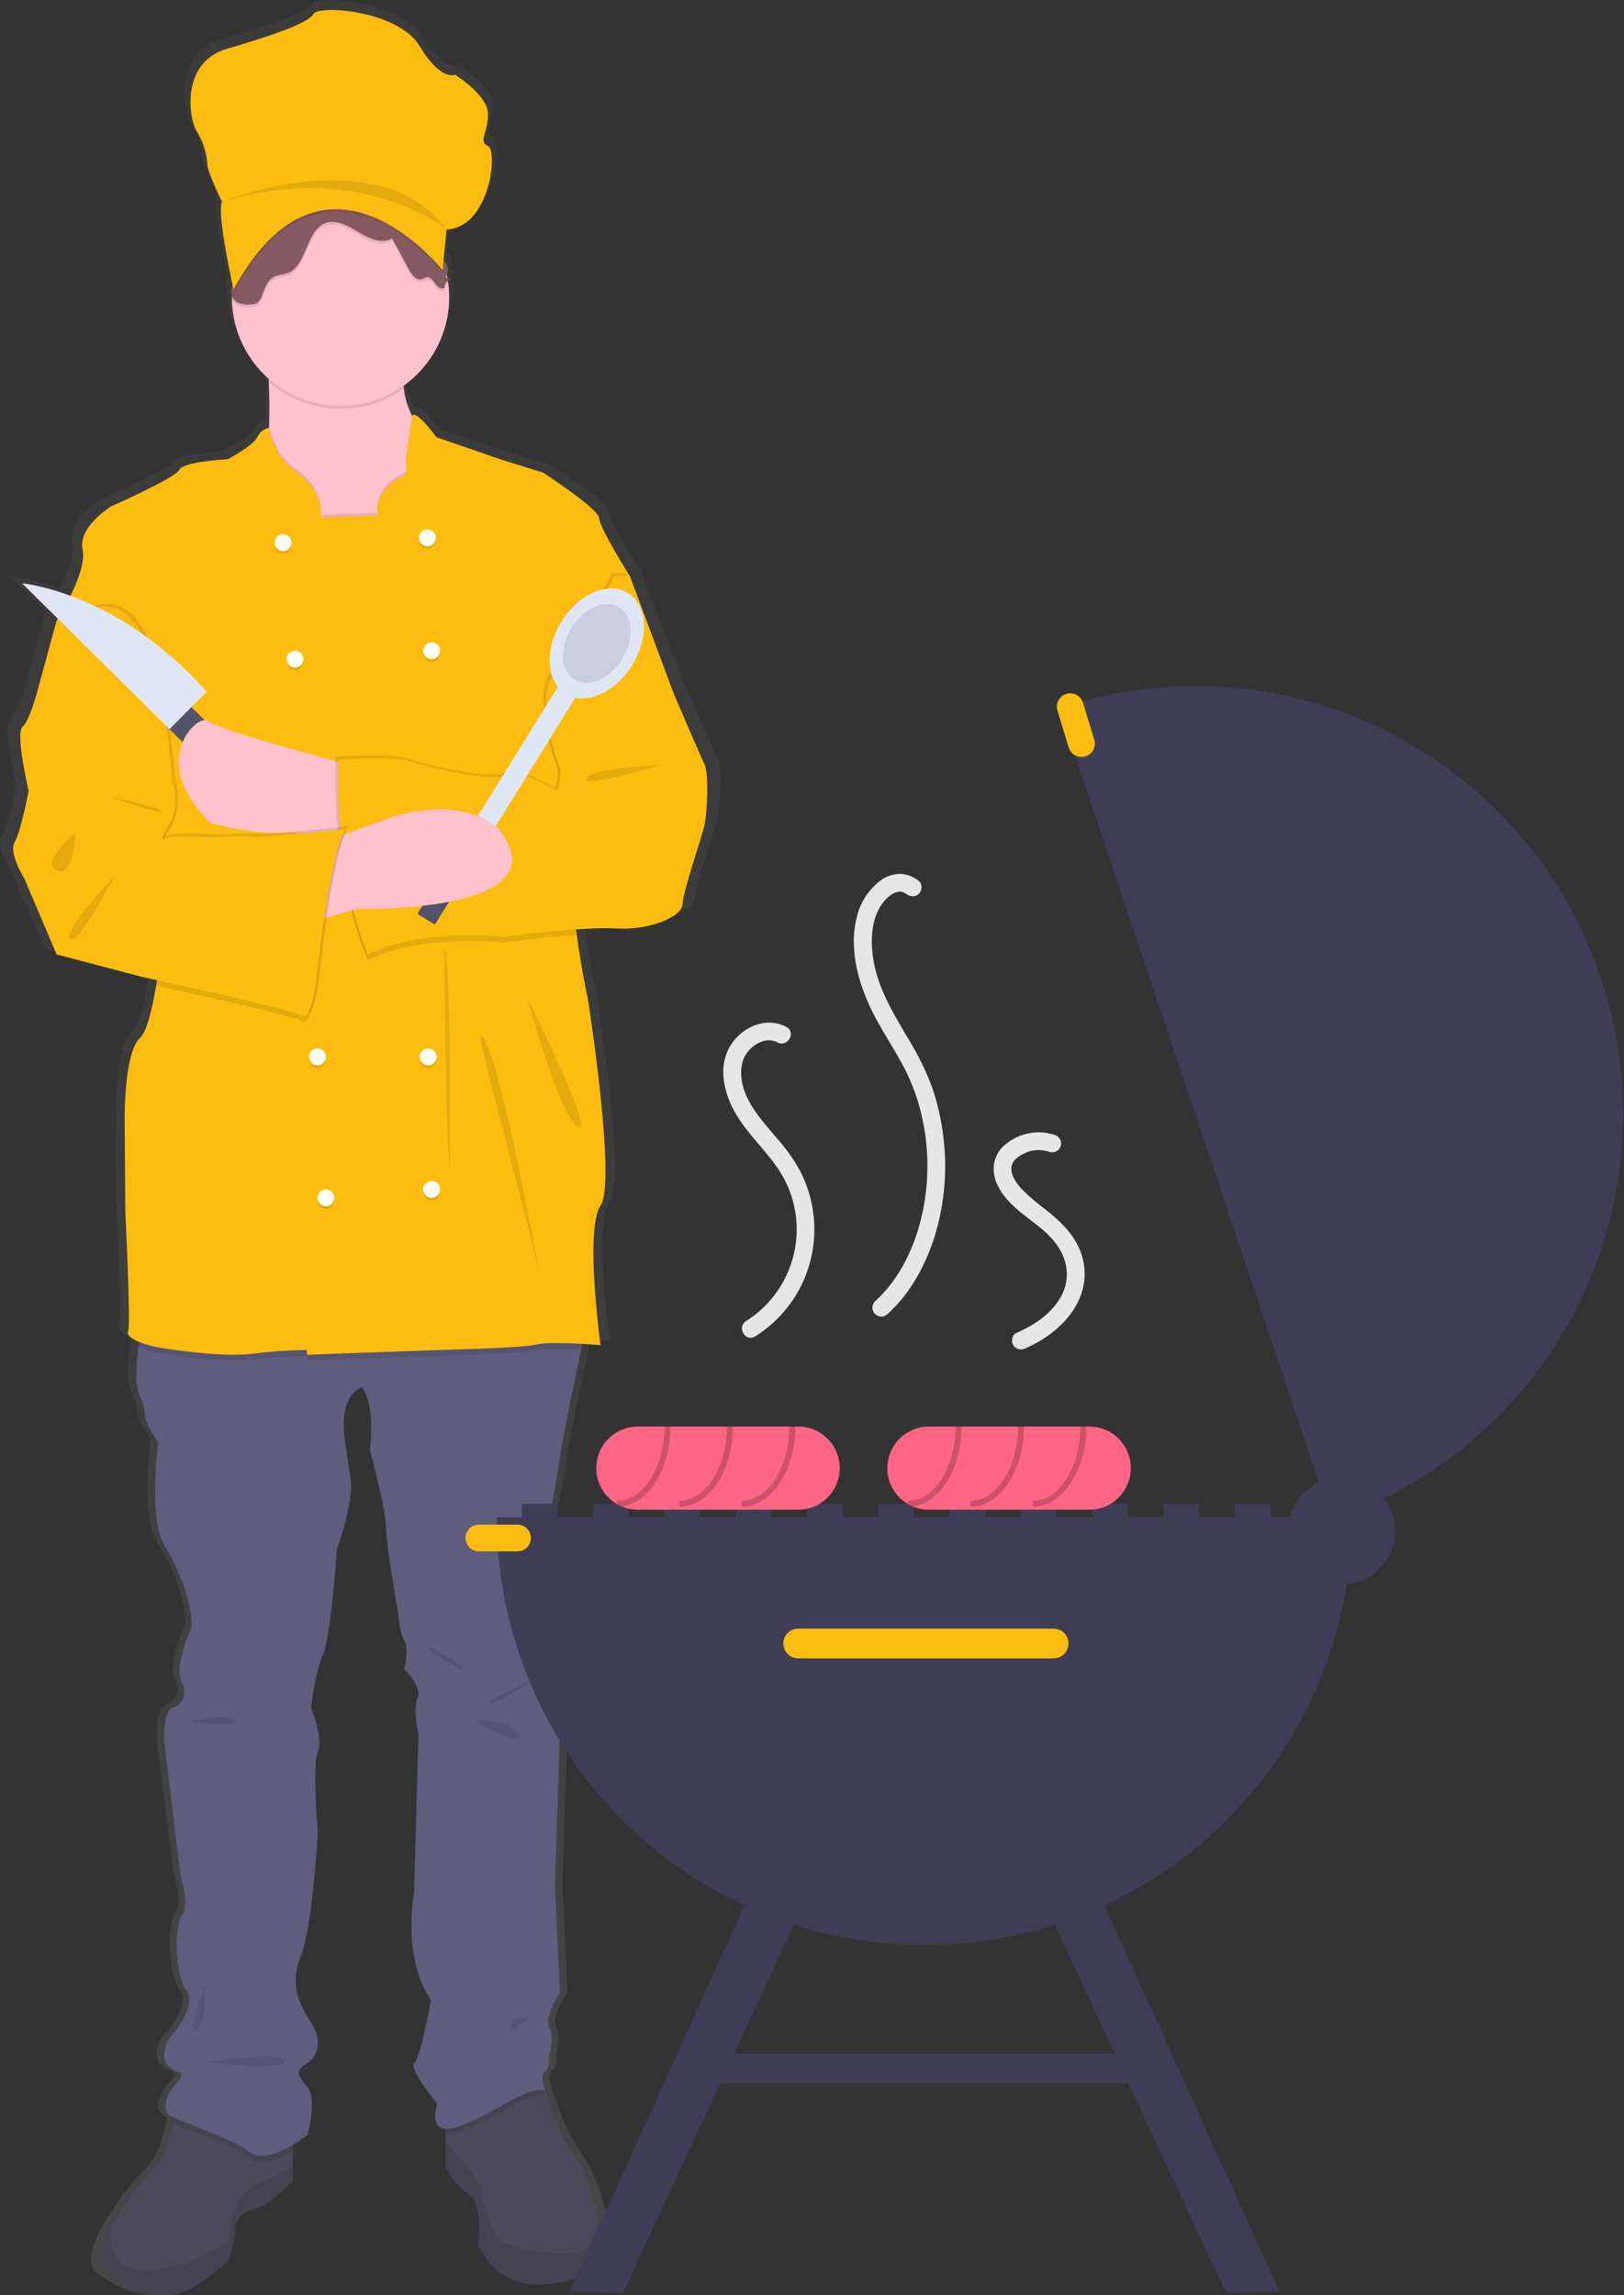 <svg width="100%" height="100%" viewBox="0 0 450 636" fill="none" xmlns="http://www.w3.org/2000/svg">
<rect x="0" y="0" width="450" height="636" fill="#333333" stroke="none"/>
<g id="chef">
<g id="Group 46">
<path id="Vector" d="M198.761 209.754C197.35 207.022 189.892 190.039 189.892 190.039L177.395 157.634C177.395 157.634 168.526 143.97 168.526 141.432C168.526 138.894 152.401 128.744 152.401 128.744C152.401 128.744 139.299 124.84 138.291 124.449C137.284 124.059 121.763 118.921 121.763 118.921C121.763 118.921 115.652 110.878 114.781 112.979L114.78 112.984C114.748 112.931 114.716 112.885 114.684 112.83C113.436 110.496 112.645 107.943 112.354 105.311C112.321 105.077 112.293 104.83 112.263 104.586C116.288 101.856 119.588 98.185 121.876 93.89C124.163 89.596 125.37 84.808 125.391 79.942C125.388 78.661 125.302 77.381 125.133 76.111C125.244 76.042 125.36 75.981 125.48 75.928C125.731 75.819 125.667 75.731 125.483 75.638C125.546 75.605 125.609 75.57 125.673 75.543C126.006 75.398 125.784 75.288 125.461 75.157L125.48 75.148C125.935 74.95 125.36 74.819 124.898 74.61C124.873 74.475 124.85 74.339 124.823 74.205C124.925 73.948 124.988 73.676 125.008 73.4C125.049 73.421 125.087 73.443 125.13 73.462C125.242 72.959 125.239 72.437 125.122 71.935C125.093 72.037 125.058 72.137 125.017 72.235C125.046 71.78 124.952 71.325 124.746 70.919C124.539 70.513 124.228 70.169 123.843 69.924C123.82 69.904 123.795 69.882 123.771 69.862L124.626 61.104C137.231 60.508 139.442 39.049 136.567 37.857C133.693 36.664 136.567 34.081 136.567 28.915C136.567 23.749 127.059 17.987 127.059 17.987C127.059 17.987 123.078 19.974 116.886 10.039C110.695 0.104 87.918 -1.485 86.37 1.098C84.822 3.681 74.65 7.059 61.382 10.834C48.114 14.609 50.546 30.306 52.758 33.684C54.579 36.477 55.646 39.694 55.853 43.023C55.853 45.01 60.055 53.355 60.055 53.355C58.73 56.247 62.102 72.088 63.101 76.591C63.086 76.729 63.069 76.867 63.055 77.006C63.047 77.02 63.035 77.031 63.027 77.045C62.98 77.118 62.936 77.193 62.898 77.272C62.684 77.738 62.613 78.258 62.694 78.765C62.621 79.319 62.699 79.883 62.918 80.397C62.994 84.639 63.975 88.815 65.795 92.647C67.615 96.479 70.232 99.877 73.471 102.614C73.486 102.885 73.502 103.158 73.516 103.437C73.702 107.115 73.807 111.464 73.613 115.626C73.603 115.839 73.587 116.047 73.576 116.259C72.844 116.407 72.158 116.725 71.572 117.187C70.986 117.65 70.517 118.244 70.203 118.921C68.953 121.326 61.697 125.035 61.697 125.035C61.697 125.035 48.998 125.62 47.789 127.963C46.58 130.305 28.237 138.114 28.237 138.114C28.237 138.114 18.562 143.775 19.973 150.216C20.71 153.582 18.64 158.812 16.496 163.04C12.011 161.338 7.34 160.173 2.581 159.568L12.857 169.406C12.642 169.742 12.515 169.932 12.515 169.932L6.67 190.624C6.67 190.624 4.654 197.847 2.638 199.604C0.623 201.361 4.452 217.367 4.452 217.367C4.452 217.367 2.235 228.69 0.421 231.618C-1.393 234.546 3.243 241.768 3.243 241.768L12.515 262.851L37.106 269.097C37.106 269.097 38.745 269.444 41.393 270.012C41.309 270.516 41.224 271.018 41.137 271.518C39.952 278.233 38.396 284.409 36.501 286.08C31.865 290.18 32.067 308.529 32.067 308.529L32.268 334.492C32.268 334.492 33.881 366.505 33.075 367.677C32.566 368.416 33.587 369.622 36.282 370.705C36.204 371.187 36.129 371.676 36.058 372.174C35.3 377.484 34.961 383.543 36.703 386.221C37.459 387.67 37.873 389.273 37.912 390.906C37.912 393.444 41.742 398.715 41.742 398.715C41.742 398.715 38.718 420.383 43.758 427.8C48.797 435.218 53.029 448.687 50.611 451.811C50.611 451.811 46.378 460.986 48.394 465.085C50.409 469.184 48.394 471.527 45.773 472.503C43.153 473.479 43.379 481.482 43.379 481.482L48.192 519.548C48.192 519.548 50.812 527.356 48.595 530.089C46.378 532.822 46.378 546.486 49.804 551.171C53.231 555.856 44.967 564.445 44.967 564.445C44.967 564.445 39.928 571.668 47.99 574.01C47.99 574.01 49.603 574.401 46.579 577.524C43.556 580.647 42.951 584.551 44.967 585.918C45.385 586.169 45.822 586.386 46.274 586.568C46.199 587.03 46.118 587.51 46.023 588.018C45.249 592.094 43.79 597.404 41.137 599.973C35.996 605.244 31.56 611.16 27.939 617.573C25.173 622.82 23.964 627.731 27.028 630.035C34.284 635.5 43.556 637.257 48.998 635.11C54.44 632.963 62.1 626.326 62.1 626.326L63.914 618.713C63.914 618.713 62.705 614.028 68.751 612.271C74.798 610.514 80.442 604.267 80.442 604.267V594.148C81.906 593.311 83.32 592.388 84.675 591.384C84.675 591.384 87.497 581.428 84.675 578.11C81.853 574.791 80.845 573.62 84.474 571.473C88.102 569.325 88.594 564.64 85.933 560.541C83.264 556.442 79.031 550.39 82.659 541.801C86.288 533.212 87.618 506.859 87.618 506.859C87.618 506.859 85.925 488.9 87.618 484.801C89.311 480.702 85.683 472.503 85.683 472.503C85.683 472.503 86.892 462.352 89.11 457.667C91.327 452.982 93.141 428.191 93.141 428.191C93.141 428.191 97.172 417.65 97.172 410.818C97.172 403.985 90.924 387.588 100.196 383.293C100.196 383.293 104.227 386.807 102.614 400.862C102.614 400.862 107.25 417.259 107.25 422.335C107.25 427.41 110.677 445.76 110.677 445.76C110.677 445.76 111.08 451.616 112.491 453.763C113.902 455.91 112.491 461.767 112.491 461.767C112.491 461.767 117.732 466.647 116.321 469.77C114.91 472.893 116.563 479.936 116.563 479.936L115.313 523.647C115.313 523.647 111.685 542.387 120.151 553.709C120.151 553.709 117.127 570.301 115.313 571.473C113.499 572.644 121.965 582.795 121.965 582.795C121.965 582.795 119.618 589.371 124.384 589.693V600.558C126.038 603.484 128.307 606.015 131.035 607.976C135.47 611.1 133.655 621.836 133.655 621.836C133.655 621.836 139.299 635.501 154.215 632.572C169.131 629.644 171.147 628.278 170.34 623.398C170.05 621.617 169.405 618.439 168.478 614.832C166.873 608.562 164.414 600.996 161.471 597.263C156.835 591.384 153.006 579.086 153.006 579.086C153.006 579.086 151.192 574.986 153.006 573.62C154.82 572.254 154.014 569.716 154.014 569.716C154.014 569.716 155.779 564.641 154.191 561.517C152.603 558.394 157.239 551.952 157.239 551.952L155.828 521.89L157.239 478.164C157.239 478.164 150.99 470.941 153.61 466.647C156.231 462.352 150.587 456.301 150.587 456.301C150.587 456.301 149.982 456.106 151.595 451.225C152.56 448.349 152.416 445.216 151.192 442.441C151.192 442.441 147.765 430.338 153.812 421.164C153.812 421.164 156.432 409.061 157.239 402.814C157.795 398.473 161.278 382.255 163.35 372.768C163.467 372.232 163.58 371.718 163.687 371.228C166.672 371.391 168.929 371.581 168.929 371.581C168.929 371.581 164.293 339.372 168.929 332.735C173.565 326.098 165.301 275.344 165.301 275.344C165.301 275.344 163.326 266.474 162.108 257.424C162.039 256.909 161.976 256.393 161.911 255.878C165.654 255.579 169.41 255.495 173.162 255.628C182.837 256.214 192.311 252.505 192.512 248.796C192.714 245.087 197.955 230.447 198.761 227.128C199.567 223.81 200.172 212.487 198.761 209.754Z" fill="url(#paint0_linear)"/>
<path id="Vector_2" d="M81.148 586.331V604.406C81.148 604.406 75.71 610.625 69.883 612.374C64.056 614.123 65.222 618.788 65.222 618.788L63.474 626.368C63.474 626.368 56.093 632.976 50.849 635.114C45.605 637.252 36.671 635.502 29.679 630.06C26.727 627.767 27.892 622.877 30.557 617.653C34.029 611.291 38.303 605.402 43.275 600.13C45.831 597.572 47.237 592.286 47.983 588.228C48.534 585.188 48.713 582.832 48.713 582.832L81.148 586.331Z" fill="#4C495A"/>
<path id="Vector_3" opacity="0.1" d="M81.148 599.819V604.406C81.148 604.406 75.71 610.625 69.883 612.374C64.056 614.123 65.222 618.788 65.222 618.788L63.474 626.368C63.474 626.368 56.093 632.976 50.849 635.114C45.605 637.252 36.671 635.503 29.679 630.061C26.727 627.767 27.892 622.877 30.557 617.653C30.433 623.142 32.056 629.307 39.973 629.089C48.517 628.818 56.751 625.821 63.474 620.537C63.474 620.537 63.279 607.71 72.214 604.794C75.479 603.716 78.511 602.027 81.148 599.819V599.819Z" fill="black"/>
<path id="Vector_4" d="M152.233 632.587C137.861 635.503 132.422 621.898 132.422 621.898C132.422 621.898 134.17 611.208 129.898 608.099C127.255 606.127 125.069 603.607 123.488 600.713V582.832L140.968 570.394L150.431 578.774L151.068 579.334C151.068 579.334 154.758 591.578 159.225 597.432C162.061 601.148 164.43 608.682 165.976 614.924C166.87 618.516 167.491 621.68 167.771 623.453C168.548 628.312 166.605 629.672 152.233 632.587Z" fill="#4C495A"/>
<path id="Vector_5" opacity="0.1" d="M152.233 632.587C137.861 635.503 132.422 621.898 132.422 621.898C132.422 621.898 134.17 611.208 129.898 608.099C127.255 606.127 125.069 603.608 123.488 600.713V593.786C126.262 596.717 131.49 602.392 132.617 604.795C134.17 608.099 134.365 620.149 141.551 622.287C148.737 624.425 162.721 626.368 163.886 620.926C164.371 618.858 165.071 616.846 165.976 614.924C166.87 618.516 167.491 621.68 167.771 623.453C168.548 628.312 166.605 629.672 152.233 632.587Z" fill="black"/>
<path id="Vector_6" opacity="0.1" d="M48.713 582.832L81.148 586.331V595.885C77.489 598.054 72.245 600.355 69.3 597.992C64.95 594.509 52.014 590.086 47.982 588.228C48.534 585.188 48.713 582.832 48.713 582.832Z" fill="black"/>
<path id="Vector_7" opacity="0.1" d="M151.068 580.889C146.601 579.334 138.638 586.136 128.15 590.412C126.692 591.1 125.1 591.455 123.488 591.454V582.832L140.968 570.394L150.431 578.774C150.577 579.497 150.79 580.205 151.068 580.889Z" fill="black"/>
<path id="Vector_8" d="M162.526 366.903C162.526 366.903 161.913 369.764 161.035 373.916C159.038 383.361 155.682 399.509 155.146 403.831C154.369 410.05 151.844 422.1 151.844 422.1C146.018 431.235 149.319 443.285 149.319 443.285C150.5 446.058 150.638 449.165 149.708 452.031C148.154 456.89 148.737 457.084 148.737 457.084C148.737 457.084 154.175 463.109 151.65 467.385C149.125 471.661 155.146 478.852 155.146 478.852L153.786 522.388L155.146 552.319C155.146 552.319 150.679 558.732 152.209 561.842C153.74 564.952 152.038 570.005 152.038 570.005C152.038 570.005 152.815 572.532 151.067 573.892C149.319 575.253 151.067 579.334 151.067 579.334C146.6 577.779 138.637 584.582 128.149 588.857C117.661 593.133 121.157 583.027 121.157 583.027C121.157 583.027 113 572.92 114.748 571.754C116.496 570.588 119.409 554.068 119.409 554.068C111.252 542.795 114.748 524.137 114.748 524.137L115.952 480.617C115.952 480.617 114.359 473.605 115.719 470.495C117.079 467.385 112.029 462.526 112.029 462.526C112.029 462.526 113.388 456.696 112.029 454.558C110.669 452.42 110.281 446.589 110.281 446.589C110.281 446.589 106.979 428.32 106.979 423.267C106.979 418.213 102.512 401.887 102.512 401.887C104.066 387.894 100.181 384.395 100.181 384.395C91.247 388.671 97.268 404.997 97.268 411.8C97.268 418.602 93.383 429.097 93.383 429.097C93.383 429.097 91.635 453.78 89.499 458.445C87.363 463.109 86.197 473.216 86.197 473.216C86.197 473.216 89.693 481.379 88.062 485.46C86.43 489.542 88.062 507.423 88.062 507.423C88.062 507.423 86.78 533.661 83.284 542.212C79.788 550.764 83.867 556.789 86.438 560.87C89.002 564.952 88.528 569.616 85.032 571.754C81.536 573.892 82.507 575.058 85.226 578.362C87.945 581.666 85.226 591.578 85.226 591.578C85.226 591.578 74.156 600.325 69.3 596.437C64.445 592.55 48.907 587.497 46.965 586.137C45.022 584.776 45.605 580.889 48.518 577.779C51.432 574.67 49.878 574.281 49.878 574.281C42.109 571.949 46.965 564.757 46.965 564.757C46.965 564.757 54.928 556.206 51.626 551.541C48.324 546.877 48.324 533.272 50.461 530.551C52.597 527.83 50.072 520.056 50.072 520.056L45.434 482.156C45.434 482.156 45.217 474.188 47.742 473.216C50.266 472.244 52.209 469.912 50.266 465.83C48.324 461.749 52.403 452.614 52.403 452.614C54.733 449.505 50.655 436.094 45.799 428.708C40.944 421.323 43.857 399.749 43.857 399.749C43.857 399.749 40.167 394.502 40.167 391.975C40.13 390.353 39.732 388.759 39.002 387.311C37.324 384.644 37.65 378.611 38.38 373.325C39.087 368.209 40.167 363.794 40.167 363.794L162.526 366.903Z" fill="#5F5D7E"/>
<path id="Vector_9" d="M124.459 146.698L86.198 155.638C86.198 155.638 67.358 139.701 72.019 131.15C73.62 128.211 74.327 123.196 74.568 117.894C74.754 113.751 74.653 109.421 74.474 105.759C74.202 100.465 73.767 96.554 73.767 96.554C73.767 96.554 113 74.398 111.641 96.554C111.364 100.244 111.45 103.952 111.897 107.625C112.174 110.238 112.936 112.777 114.142 115.111C116.24 118.851 118.827 118.905 118.827 118.905L124.459 146.698Z" fill="#FDC2CC"/>
<path id="Vector_10" opacity="0.1" d="M111.897 107.625C106.368 111.594 99.657 113.57 92.86 113.232C86.064 112.893 79.582 110.258 74.475 105.759C74.203 100.465 73.768 96.554 73.768 96.554C73.768 96.554 113 74.397 111.641 96.554C111.364 100.244 111.45 103.952 111.897 107.625V107.625Z" fill="black"/>
<path id="Vector_11" d="M94.355 112.492C110.981 112.492 124.459 99.004 124.459 82.366C124.459 65.729 110.981 52.241 94.355 52.241C77.729 52.241 64.251 65.729 64.251 82.366C64.251 99.004 77.729 112.492 94.355 112.492Z" fill="#FDC2CC"/>
<path id="Vector_12" opacity="0.1" d="M124.459 146.698L86.198 155.639C86.198 155.639 67.358 139.701 72.019 131.15C73.62 128.211 74.327 123.197 74.568 117.895C75.412 122.505 77.886 126.658 81.536 129.595C90.276 135.426 88.917 142.617 88.917 142.617L104.649 142.034C103.677 135.62 109.504 132.121 111.446 131.344C113.389 130.567 112.417 127.068 112.417 127.068L114.142 115.111C116.24 118.851 118.827 118.905 118.827 118.905L124.459 146.698Z" fill="black"/>
<path id="Vector_13" opacity="0.1" d="M162.527 366.903C162.527 366.903 161.913 369.764 161.035 373.916C156.809 373.69 151.223 373.527 148.737 374.094C144.464 375.066 127.373 375.455 127.373 375.455L85.032 376.955V375.649C80.162 375.689 75.298 376.013 70.466 376.621C63.28 377.593 52.015 376.232 44.829 375.066C42.617 374.749 40.451 374.164 38.38 373.325C39.087 368.209 40.167 363.794 40.167 363.794L162.527 366.903Z" fill="black"/>
<path id="Vector_14" d="M159.225 243.487C158.611 247.118 159.062 253.135 159.839 259.074C161.012 268.085 162.915 276.916 162.915 276.916C162.915 276.916 170.878 327.449 166.411 334.057C161.944 340.665 166.411 372.734 166.411 372.734C166.411 372.734 153.01 371.568 148.737 372.539C144.464 373.511 127.373 373.9 127.373 373.9L85.032 375.4V374.094C80.162 374.133 75.298 374.458 70.466 375.066C63.28 376.038 52.015 374.677 44.829 373.511C37.642 372.345 34.729 370.013 35.506 368.847C36.283 367.68 34.729 335.806 34.729 335.806L34.535 309.957C34.535 309.957 34.341 291.687 38.808 287.606C40.633 285.942 42.133 279.793 43.275 273.107C44.914 263.428 45.8 252.622 45.8 252.622L16.278 173.519L15.695 171.964C15.695 171.964 24.241 158.748 22.881 152.334C21.522 145.921 30.845 140.284 30.845 140.284C30.845 140.284 48.519 132.51 49.684 130.178C50.849 127.845 63.085 127.262 63.085 127.262C63.085 127.262 70.077 123.57 71.281 121.175C71.575 120.506 72.023 119.917 72.589 119.456C73.155 118.995 73.823 118.676 74.537 118.524C75.36 123.191 77.847 127.401 81.536 130.372C90.276 136.203 88.917 143.394 88.917 143.394L104.649 142.811C103.678 136.397 109.504 132.899 111.447 132.121C113.389 131.344 112.418 127.845 112.418 127.845L114.236 115.259C115.074 113.168 120.963 121.175 120.963 121.175C120.963 121.175 135.918 126.291 136.889 126.679C137.861 127.068 150.485 130.955 150.485 130.955C150.485 130.955 166.023 141.062 166.023 143.588C166.023 146.115 174.568 159.72 174.568 159.72C174.568 159.72 174.467 160.264 174.281 161.259C172.308 171.972 160.647 235.13 159.225 243.487Z" fill="#FDBD10"/>
<path id="Vector_15" d="M97.074 212.001C97.074 212.001 63.474 203.061 60.172 200.923C56.87 198.785 37.448 211.224 61.143 228.133C61.143 228.133 90.117 234.158 97.869 228.133C105.62 222.108 97.074 212.001 97.074 212.001Z" fill="#FDC2CC"/>
<path id="Vector_16" opacity="0.1" d="M169.713 158.748L173.791 158.943L185.833 191.206C185.833 191.206 193.019 208.115 194.379 210.836C195.738 213.557 195.156 224.829 194.379 228.133C193.602 231.437 188.552 246.014 188.358 249.707C188.164 253.399 179.035 257.092 169.713 256.509C160.39 255.926 138.637 258.841 138.637 258.841C138.637 258.841 115.406 256.412 101.153 263.7C101.153 263.7 92.024 244.848 92.995 209.669C92.995 209.669 109.116 208.698 113.194 210.253C117.273 211.807 137.083 216.278 139.608 213.945C142.133 211.613 153.592 218.221 153.592 218.221C154.175 216.94 154.477 215.548 154.477 214.14C154.477 212.732 154.175 211.34 153.592 210.058C151.65 205.394 148.348 190.817 152.621 186.152C156.894 181.488 169.713 158.748 169.713 158.748Z" fill="black"/>
<path id="Vector_17" opacity="0.1" d="M159.838 259.075C150.197 259.728 139.414 261.174 139.414 261.174C139.414 261.174 116.185 258.74 101.929 266.033C101.929 266.033 92.801 247.18 93.772 212.002C93.772 212.002 109.892 211.03 113.971 212.585C118.05 214.14 137.86 218.61 140.385 216.278C142.91 213.945 154.369 220.553 154.369 220.553C154.952 219.272 155.254 217.88 155.254 216.472C155.254 215.064 154.952 213.672 154.369 212.39C152.427 207.726 149.125 193.149 153.398 188.485C157.671 183.82 170.489 161.081 170.489 161.081L174.281 161.259C172.307 171.972 160.646 235.13 159.225 243.487C158.611 247.118 159.062 253.135 159.838 259.075Z" fill="black"/>
<path id="Vector_18" d="M170.49 159.526L174.568 159.72L186.61 191.983C186.61 191.983 193.796 208.892 195.156 211.613C196.515 214.334 195.933 225.607 195.156 228.911C194.379 232.215 189.329 246.791 189.135 250.484C188.941 254.177 179.812 257.87 170.49 257.286C161.167 256.703 139.414 259.619 139.414 259.619C139.414 259.619 116.183 257.189 101.929 264.478C101.929 264.478 92.801 245.625 93.772 210.447C93.772 210.447 109.892 209.475 113.971 211.03C118.05 212.585 137.86 217.055 140.385 214.723C142.91 212.39 154.369 218.998 154.369 218.998C154.952 217.717 155.254 216.325 155.254 214.917C155.254 213.509 154.952 212.117 154.369 210.836C152.427 206.171 149.125 191.594 153.398 186.93C157.671 182.265 170.49 159.526 170.49 159.526Z" fill="#FDBD10"/>
<path id="Vector_19" d="M129.456 230.915L134.302 233.918L161.309 190.271L156.462 187.269L129.456 230.915Z" fill="#DFE6F5"/>
<path id="Vector_20" d="M175.156 184.36C179.929 176.647 179.416 167.678 174.009 164.328C168.603 160.978 160.35 164.515 155.578 172.229C150.805 179.943 151.318 188.911 156.725 192.261C162.131 195.611 170.383 192.074 175.156 184.36Z" fill="#DFE6F5"/>
<path id="Vector_21" opacity="0.1" d="M172.394 182.649C175.82 177.112 175.451 170.674 171.571 168.269C167.69 165.865 161.766 168.404 158.34 173.941C154.914 179.478 155.283 185.915 159.164 188.32C163.045 190.725 168.968 188.185 172.394 182.649Z" fill="black"/>
<path id="Vector_22" d="M115.653 253.223L120.499 256.226L137.303 229.068L132.457 226.065L115.653 253.223Z" fill="#53526B"/>
<path id="Vector_23" d="M87.169 255.149L99.016 251.845C99.016 251.845 157.477 253.4 137.861 229.299C137.861 229.299 127.567 219.387 106.008 227.356C84.45 235.324 78.429 236.296 78.429 236.296L87.169 255.149Z" fill="#FDC2CC"/>
<path id="Vector_24" opacity="0.1" d="M78.429 153.5C79.716 153.5 80.76 152.456 80.76 151.168C80.76 149.88 79.716 148.836 78.429 148.836C77.142 148.836 76.098 149.88 76.098 151.168C76.098 152.456 77.142 153.5 78.429 153.5Z" fill="black"/>
<path id="Vector_25" opacity="0.1" d="M118.439 152.14C119.726 152.14 120.769 151.096 120.769 149.808C120.769 148.52 119.726 147.475 118.439 147.475C117.151 147.475 116.108 148.52 116.108 149.808C116.108 151.096 117.151 152.14 118.439 152.14Z" fill="black"/>
<path id="Vector_26" d="M78.429 152.723C79.716 152.723 80.76 151.679 80.76 150.391C80.76 149.103 79.716 148.059 78.429 148.059C77.142 148.059 76.098 149.103 76.098 150.391C76.098 151.679 77.142 152.723 78.429 152.723Z" fill="white"/>
<path id="Vector_27" opacity="0.1" d="M81.731 185.764C83.018 185.764 84.061 184.719 84.061 183.431C84.061 182.143 83.018 181.099 81.731 181.099C80.443 181.099 79.4 182.143 79.4 183.431C79.4 184.719 80.443 185.764 81.731 185.764Z" fill="black"/>
<path id="Vector_28" opacity="0.1" d="M119.604 183.431C120.891 183.431 121.934 182.387 121.934 181.099C121.934 179.811 120.891 178.767 119.604 178.767C118.316 178.767 117.273 179.811 117.273 181.099C117.273 182.387 118.316 183.431 119.604 183.431Z" fill="black"/>
<path id="Vector_29" d="M81.731 184.986C83.018 184.986 84.061 183.942 84.061 182.654C84.061 181.366 83.018 180.322 81.731 180.322C80.443 180.322 79.4 181.366 79.4 182.654C79.4 183.942 80.443 184.986 81.731 184.986Z" fill="white"/>
<path id="Vector_30" opacity="0.1" d="M118.632 295.977C119.92 295.977 120.963 294.933 120.963 293.644C120.963 292.356 119.92 291.312 118.632 291.312C117.345 291.312 116.302 292.356 116.302 293.644C116.302 294.933 117.345 295.977 118.632 295.977Z" fill="black"/>
<path id="Vector_31" opacity="0.1" d="M87.959 295.977C89.246 295.977 90.29 294.933 90.29 293.644C90.29 292.356 89.246 291.312 87.959 291.312C86.672 291.312 85.628 292.356 85.628 293.644C85.628 294.933 86.672 295.977 87.959 295.977Z" fill="black"/>
<path id="Vector_32" d="M118.632 295.199C119.92 295.199 120.963 294.155 120.963 292.867C120.963 291.579 119.92 290.534 118.632 290.534C117.345 290.534 116.302 291.579 116.302 292.867C116.302 294.155 117.345 295.199 118.632 295.199Z" fill="white"/>
<path id="Vector_33" opacity="0.1" d="M90.29 335.029C91.577 335.029 92.62 333.984 92.62 332.696C92.62 331.408 91.577 330.364 90.29 330.364C89.002 330.364 87.959 331.408 87.959 332.696C87.959 333.984 89.002 335.029 90.29 335.029Z" fill="black"/>
<path id="Vector_34" opacity="0.1" d="M119.604 332.697C120.891 332.697 121.934 331.653 121.934 330.364C121.934 329.076 120.891 328.032 119.604 328.032C118.316 328.032 117.273 329.076 117.273 330.364C117.273 331.653 118.316 332.697 119.604 332.697Z" fill="black"/>
<path id="Vector_35" d="M90.29 334.252C91.577 334.252 92.62 333.207 92.62 331.919C92.62 330.631 91.577 329.587 90.29 329.587C89.002 329.587 87.959 330.631 87.959 331.919C87.959 333.207 89.002 334.252 90.29 334.252Z" fill="white"/>
<path id="Vector_36" d="M87.959 295.199C89.246 295.199 90.29 294.155 90.29 292.867C90.29 291.579 89.246 290.534 87.959 290.534C86.672 290.534 85.628 291.579 85.628 292.867C85.628 294.155 86.672 295.199 87.959 295.199Z" fill="white"/>
<path id="Vector_37" d="M119.604 331.919C120.891 331.919 121.934 330.875 121.934 329.587C121.934 328.299 120.891 327.254 119.604 327.254C118.316 327.254 117.273 328.299 117.273 329.587C117.273 330.875 118.316 331.919 119.604 331.919Z" fill="white"/>
<path id="Vector_38" d="M118.439 151.363C119.726 151.363 120.769 150.318 120.769 149.03C120.769 147.742 119.726 146.698 118.439 146.698C117.151 146.698 116.108 147.742 116.108 149.03C116.108 150.318 117.151 151.363 118.439 151.363Z" fill="white"/>
<path id="Vector_39" d="M119.604 182.654C120.891 182.654 121.934 181.61 121.934 180.322C121.934 179.034 120.891 177.99 119.604 177.99C118.316 177.99 117.273 179.034 117.273 180.322C117.273 181.61 118.316 182.654 119.604 182.654Z" fill="white"/>
<path id="Vector_40" opacity="0.1" d="M123.1 262.145C123.1 262.145 123.488 315.399 124.653 324.922C124.653 324.922 125.076 264.656 123.1 262.145Z" fill="black"/>
<path id="Vector_41" opacity="0.1" d="M133.005 286.828C132.204 286.828 148.931 349.216 149.708 353.686C150.485 358.157 137.666 286.828 133.005 286.828Z" fill="black"/>
<path id="Vector_42" opacity="0.1" d="M146.212 276.722C146.212 277.305 155.535 310.54 160.196 312.289C164.857 314.038 146.212 276.722 146.212 276.722Z" fill="black"/>
<path id="Vector_43" opacity="0.1" d="M182.92 212.001C182.92 212.001 163.109 212.885 162.527 215.747C161.944 218.61 182.92 212.001 182.92 212.001Z" fill="black"/>
<path id="Vector_44" opacity="0.1" d="M147.96 465.441C147.96 465.441 133.782 471.466 135.919 471.855C138.055 472.244 147.96 465.441 147.96 465.441Z" fill="black"/>
<path id="Vector_45" opacity="0.1" d="M118.633 456.501C118.081 455.258 128.15 461.554 128.15 462.331C128.15 463.109 119.41 458.25 118.633 456.501Z" fill="black"/>
<path id="Vector_46" opacity="0.1" d="M131.84 476.908C131.84 476.908 142.91 476.349 143.687 480.613C144.464 484.877 131.84 476.908 131.84 476.908Z" fill="black"/>
<path id="Vector_47" opacity="0.1" d="M52.209 476.884C52.209 476.884 64.251 474.528 65.222 476.884C66.193 479.24 52.209 476.884 52.209 476.884Z" fill="black"/>
<path id="Vector_48" opacity="0.1" d="M56.676 550.181C56.676 550.181 57.466 560.093 54.546 562.425C51.626 564.758 56.676 550.181 56.676 550.181Z" fill="black"/>
<path id="Vector_49" opacity="0.1" d="M55.205 571.171C59.007 571.559 79.011 568.061 78.817 571.171C78.623 574.28 55.205 571.171 55.205 571.171Z" fill="black"/>
<path id="Vector_50" opacity="0.1" d="M146.989 559.121C146.989 559.121 140.166 558.071 141.83 562.677L146.989 559.121Z" fill="black"/>
<path id="Vector_51" opacity="0.1" d="M20.162 171.187H16.472L10.84 191.789C10.84 191.789 8.897 198.98 6.955 200.729C5.013 202.478 8.703 218.415 8.703 218.415C8.703 218.415 6.567 229.688 4.819 232.603C3.071 235.519 7.538 242.71 7.538 242.71L16.472 263.7L40.167 269.92C40.167 269.92 81.925 279.054 83.867 280.415C85.809 281.775 87.557 279.832 88.917 267.199C90.276 254.565 93.966 230.077 96.88 228.911C96.88 228.911 73.573 231.437 71.631 231.048C69.689 230.66 60.366 231.243 60.366 231.243C60.366 231.243 48.13 230.465 46.188 231.632C44.246 232.798 48.713 225.986 48.713 225.986C49.531 222.868 49.531 219.591 48.713 216.472C47.353 211.224 46.576 151.751 20.162 171.187Z" fill="black"/>
<path id="Vector_52" opacity="0.1" d="M96.103 231.243C93.189 232.409 89.499 256.897 88.14 269.531C86.78 282.164 85.032 284.107 83.09 282.747C81.513 281.643 53.677 275.408 43.275 273.107C44.914 263.428 45.8 252.622 45.8 252.622L16.278 173.519H19.385C45.8 154.084 46.576 213.556 47.936 218.804C48.754 221.923 48.754 225.2 47.936 228.319C47.936 228.319 43.469 235.13 45.411 233.964C47.353 232.797 59.589 233.575 59.589 233.575C59.589 233.575 68.912 232.992 70.854 233.381C72.796 233.769 96.103 231.243 96.103 231.243Z" fill="black"/>
<path id="Vector_53" d="M19.385 171.965H15.695L10.063 192.566C10.063 192.566 8.121 199.758 6.178 201.507C4.236 203.256 7.926 219.193 7.926 219.193C7.926 219.193 5.79 230.466 4.042 233.381C2.294 236.296 6.761 243.488 6.761 243.488L15.695 264.478L39.39 270.697C39.39 270.697 81.148 279.832 83.09 281.193C85.032 282.553 86.78 280.61 88.14 267.977C89.499 255.343 93.189 230.855 96.103 229.688C96.103 229.688 72.796 232.215 70.854 231.826C68.912 231.438 59.589 232.021 59.589 232.021C59.589 232.021 47.353 231.243 45.411 232.409C43.469 233.576 47.936 226.764 47.936 226.764C48.754 223.646 48.754 220.368 47.936 217.25C46.576 212.002 45.8 152.529 19.385 171.965Z" fill="#FDBD10"/>
<path id="Vector_54" opacity="0.1" d="M32.01 242.321C32.01 242.321 21.328 262.534 19.385 260.201C17.443 257.869 32.01 242.321 32.01 242.321Z" fill="black"/>
<path id="Vector_55" opacity="0.1" d="M20.939 230.811C20.939 230.811 11.034 239.017 15.695 241.155C20.356 243.293 20.939 230.811 20.939 230.811Z" fill="black"/>
<path id="Vector_56" opacity="0.1" d="M30.262 220.748C31.039 220.942 44.634 223.644 44.828 224.82C45.023 225.995 30.262 220.748 30.262 220.748Z" fill="black"/>
<path id="Vector_57" opacity="0.1" d="M124.545 78.37C124.122 78.519 123.762 78.805 123.521 79.182C123.28 79.56 123.173 80.007 123.216 80.453C122.424 81.153 121.313 80.329 120.668 79.435C120.015 78.549 119.277 77.453 118.291 77.577C117.822 77.727 117.367 77.916 116.931 78.144C115.377 78.642 114.064 76.815 113.194 75.214C111.679 72.407 110.164 69.603 108.649 66.802C105.612 68.567 102.023 66.716 99.008 64.889C95.994 63.062 92.405 61.205 89.359 62.969C84.892 65.55 84.729 74.156 80.099 76.279C78.607 76.963 76.875 76.815 75.492 77.756C74.125 78.689 73.387 80.484 72.773 82.203C72.546 83.181 72.012 84.061 71.25 84.714C70.766 84.967 70.227 85.098 69.681 85.095C68.308 85.328 66.897 85.13 65.641 84.527C64.983 84.113 64.486 83.487 64.231 82.752C63.977 82.017 63.981 81.217 64.243 80.484C64.279 80.407 64.321 80.332 64.367 80.259C64.865 79.657 65.311 79.015 65.703 78.339C66.169 77.103 65.501 75.665 65.649 74.327C65.89 72.042 68.306 70.837 68.718 68.59C68.888 67.712 68.71 66.771 68.873 65.885C68.896 65.769 68.927 65.654 68.966 65.543L67.544 66.522C69.137 64.664 69.937 62.083 71.103 59.828C72.397 57.36 74.178 55.18 76.339 53.42C78.5 51.66 80.994 50.357 83.673 49.59C88.738 48.113 94.091 48.517 99.203 49.769C104.064 50.981 108.72 52.901 113.023 55.467C114.561 56.292 115.926 57.403 117.048 58.74C117.987 60.127 118.786 61.603 119.433 63.148C120.94 66.273 125.057 69.165 121.779 69.601C119.052 69.966 121.538 71.879 122.968 73.169C123.29 73.422 123.568 73.727 123.791 74.071C124.028 74.562 124.137 75.106 124.107 75.652C124.077 76.197 123.91 76.725 123.62 77.188C123.068 77.888 125.306 78.028 124.545 78.37Z" fill="black"/>
<path id="Vector_58" d="M124.545 77.593C124.122 77.742 123.762 78.028 123.521 78.405C123.28 78.783 123.173 79.231 123.216 79.677C122.424 80.376 121.313 79.552 120.668 78.658C120.015 77.772 119.277 76.676 118.291 76.8C117.822 76.95 117.367 77.139 116.931 77.368C115.377 77.865 114.064 76.038 113.194 74.437C111.679 71.63 110.164 68.826 108.649 66.025C105.612 67.79 102.023 65.939 99.008 64.112C95.994 62.285 92.405 60.428 89.359 62.192C84.892 64.773 84.729 73.379 80.099 75.502C78.607 76.186 76.875 76.038 75.492 76.979C74.125 77.912 73.387 79.708 72.773 81.426C72.546 82.404 72.012 83.284 71.25 83.937C70.766 84.19 70.227 84.321 69.681 84.318C68.308 84.551 66.897 84.353 65.641 83.75C64.983 83.336 64.486 82.71 64.231 81.975C63.977 81.24 63.981 80.44 64.243 79.708C64.279 79.63 64.321 79.555 64.367 79.482C64.865 78.88 65.311 78.238 65.703 77.562C66.169 76.326 65.501 74.888 65.649 73.55C65.89 71.265 68.306 70.06 68.718 67.813C68.888 66.934 68.71 65.994 68.873 65.108C68.896 64.992 68.927 64.877 68.966 64.766L67.544 65.745C69.137 63.887 69.937 61.306 71.103 59.051C72.397 56.583 74.178 54.403 76.339 52.643C78.5 50.883 80.994 49.58 83.673 48.813C88.738 47.336 94.091 47.74 99.203 48.992C104.064 50.203 108.72 52.123 113.023 54.69C114.561 55.515 115.926 56.626 117.048 57.963C117.987 59.349 118.786 60.826 119.433 62.371C120.94 65.496 125.057 68.388 121.779 68.824C119.052 69.189 121.538 71.102 122.968 72.392C123.29 72.645 123.568 72.95 123.791 73.294C124.028 73.785 124.137 74.329 124.107 74.875C124.077 75.42 123.91 75.948 123.62 76.411C123.068 77.111 125.306 77.251 124.545 77.593Z" fill="#865A61"/>
<path id="Vector_59" opacity="0.1" d="M122.968 72.392L122.657 75.665C122.657 75.665 90.059 34.322 64.701 81.006C64.701 81.006 64.577 80.438 64.367 79.482C64.865 78.88 65.312 78.238 65.703 77.562C66.169 76.326 65.501 74.888 65.649 73.55C65.89 71.265 68.306 70.06 68.718 67.813C68.889 66.935 68.71 65.994 68.873 65.108C68.896 64.992 68.927 64.877 68.966 64.766L67.545 65.745C69.137 63.887 69.938 61.306 71.103 59.051C72.397 56.583 74.179 54.403 76.339 52.643C78.5 50.883 80.995 49.58 83.673 48.813C88.738 47.336 94.091 47.74 99.203 48.992C104.064 50.203 108.72 52.123 113.024 54.69C114.561 55.515 115.927 56.626 117.048 57.963C117.987 59.349 118.786 60.826 119.433 62.371C120.94 65.496 125.058 68.388 121.779 68.824C119.052 69.189 121.538 71.102 122.968 72.392Z" fill="black"/>
<g id="Group" opacity="0.1">
<path id="Vector_60" opacity="0.1" d="M123.771 77.169C123.611 77.35 123.494 77.566 123.429 77.799C123.365 78.032 123.356 78.278 123.402 78.515C122.609 79.215 121.498 78.391 120.854 77.497C120.201 76.61 119.463 75.514 118.476 75.639C118.008 75.788 117.553 75.978 117.117 76.206C115.563 76.704 114.25 74.877 113.38 73.275C111.865 70.469 110.35 67.665 108.835 64.864C105.797 66.628 102.208 64.778 99.194 62.951C96.18 61.124 92.59 59.266 89.545 61.031C85.078 63.612 84.915 72.218 80.285 74.34C78.793 75.025 77.061 74.877 75.678 75.817C74.31 76.75 73.572 78.546 72.959 80.264C72.731 81.242 72.198 82.122 71.436 82.775C70.952 83.029 70.413 83.159 69.867 83.156C68.494 83.39 67.082 83.192 65.827 82.589C65.074 82.089 64.534 81.328 64.313 80.452C64.159 81.148 64.221 81.875 64.492 82.535C64.762 83.195 65.228 83.756 65.827 84.144C67.082 84.746 68.494 84.945 69.867 84.711C70.413 84.714 70.952 84.584 71.436 84.33C72.198 83.677 72.731 82.797 72.959 81.819C73.572 80.101 74.31 78.305 75.678 77.372C77.06 76.432 78.793 76.579 80.285 75.895C84.915 73.773 85.078 65.167 89.545 62.586C92.59 60.821 96.18 62.679 99.194 64.506C102.208 66.333 105.797 68.183 108.835 66.418C110.35 69.217 111.865 72.021 113.38 74.83C114.25 76.432 115.563 78.258 117.117 77.761C117.553 77.533 118.008 77.343 118.476 77.194C119.463 77.069 120.201 78.165 120.854 79.052C121.498 79.946 122.609 80.77 123.402 80.07C123.359 79.624 123.466 79.177 123.707 78.799C123.948 78.421 124.308 78.135 124.73 77.987C125.336 77.714 124.048 77.569 123.771 77.169Z" fill="black"/>
<path id="Vector_61" opacity="0.1" d="M121.231 69.403C121.466 69.308 121.713 69.246 121.965 69.217C123.41 69.025 123.416 68.355 122.844 67.398C122.572 67.545 122.273 67.635 121.965 67.662C120.405 67.871 120.553 68.587 121.231 69.403Z" fill="black"/>
<path id="Vector_62" opacity="0.1" d="M124.207 75.914C124.315 75.413 124.313 74.894 124.199 74.394C124.13 74.704 123.996 74.996 123.806 75.25C123.562 75.558 123.862 75.758 124.207 75.914Z" fill="black"/>
<path id="Vector_63" opacity="0.1" d="M65.879 73.675C65.863 73.764 65.844 73.852 65.835 73.944C65.803 74.644 65.854 75.345 65.986 76.033C66.078 75.246 66.042 74.45 65.879 73.675V73.675Z" fill="black"/>
<path id="Vector_64" opacity="0.1" d="M69.033 64.19C68.668 64.883 68.231 65.536 67.73 66.138L68.984 65.275C68.978 64.912 68.994 64.55 69.033 64.19V64.19Z" fill="black"/>
</g>
<path id="Vector_65" d="M64.7 80.228C64.7 80.228 60.012 59.258 61.503 55.895C61.503 55.895 57.455 47.586 57.455 45.608C57.258 42.307 56.233 39.109 54.472 36.31C52.341 32.947 49.997 17.318 62.782 13.559C75.567 9.801 85.368 6.437 86.86 3.866C88.351 1.294 110.298 2.876 116.264 12.768C122.23 22.66 126.066 20.681 126.066 20.681C126.066 20.681 135.228 26.418 135.228 31.562C135.228 36.706 132.458 39.277 135.228 40.464C137.998 41.651 135.867 63.017 123.722 63.611L122.657 74.887C122.657 74.887 90.056 33.54 64.7 80.228Z" fill="#FDBD10"/>
<path id="Vector_66" opacity="0.1" d="M61.503 55.895C61.503 55.895 104.922 38.247 123.722 63.61C123.722 63.61 100.902 44.195 61.503 55.895Z" fill="black"/>
<path id="Vector_67" d="M45.813 200.907L51.864 194.782L68.969 211.702L62.919 217.827L47.188 202.267L45.813 200.907Z" fill="#53526B"/>
<path id="Vector_68" d="M6.124 161.646C6.124 161.646 32.603 163.9 57.248 191.659L46.976 202.057L6.124 161.646Z" fill="#DFE6F5"/>
<path id="Vector_69" d="M85.547 211.278C85.547 211.278 60.096 201.994 57.595 199.774C55.094 197.554 40.383 210.471 58.331 228.03C58.331 228.03 80.277 234.287 86.148 228.03C92.019 221.773 85.547 211.278 85.547 211.278Z" fill="#FDC2CC"/>
</g>
<g id="Group 45">
<path id="Vector_70" d="M154.512 416.704H144.636V422.469H154.512V416.704Z" fill="#3F3D56"/>
<path id="Vector_71" d="M174.263 416.704H164.387V422.469H174.263V416.704Z" fill="#3F3D56"/>
<path id="Vector_72" d="M194.014 416.704H184.138V422.469H194.014V416.704Z" fill="#3F3D56"/>
<path id="Vector_73" d="M213.765 416.704H203.89V422.469H213.765V416.704Z" fill="#3F3D56"/>
<path id="Vector_74" d="M233.516 416.704H223.641V422.469H233.516V416.704Z" fill="#3F3D56"/>
<path id="Vector_75" d="M253.267 416.704H243.392V422.469H253.267V416.704Z" fill="#3F3D56"/>
<path id="Vector_76" d="M273.018 416.704H263.143V422.469H273.018V416.704Z" fill="#3F3D56"/>
<path id="Vector_77" d="M292.769 416.704H282.894V422.469H292.769V416.704Z" fill="#3F3D56"/>
<path id="Vector_78" d="M312.521 416.704H302.645V422.469H312.521V416.704Z" fill="#3F3D56"/>
<path id="Vector_79" d="M332.272 416.704H322.396V422.469H332.272V416.704Z" fill="#3F3D56"/>
<path id="Vector_80" d="M352.023 416.704H342.147V422.469H352.023V416.704Z" fill="#3F3D56"/>
<path id="Vector_81" d="M374.654 420.41C374.654 451.861 362.169 482.025 339.944 504.264C317.72 526.504 287.577 538.998 256.148 538.998C224.718 538.998 194.575 526.504 172.351 504.264C150.127 482.025 137.641 451.861 137.641 420.41H374.654Z" fill="#3F3D56"/>
<path id="Vector_82" d="M368.926 421.168L293.543 196.311C308.297 191.347 323.883 189.342 339.412 190.411C354.94 191.48 370.106 195.601 384.041 202.54C397.977 209.479 410.408 219.099 420.625 230.85C430.843 242.6 438.645 256.251 443.585 271.021C444.384 273.401 445.108 275.798 445.75 278.194C453.509 307.333 449.885 338.336 435.613 364.895C421.342 391.455 397.496 411.577 368.926 421.168Z" fill="#3F3D56"/>
<path id="Vector_83" d="M371.774 438.939C379.955 438.939 386.587 432.303 386.587 424.116C386.587 415.929 379.955 409.292 371.774 409.292C363.593 409.292 356.96 415.929 356.96 424.116C356.96 432.303 363.593 438.939 371.774 438.939Z" fill="#3F3D56"/>
<path id="Vector_84" d="M221.172 451.292C220.081 451.292 219.034 451.726 218.263 452.498C217.491 453.271 217.057 454.318 217.057 455.41C217.057 456.502 217.491 457.549 218.263 458.322C219.034 459.094 220.081 459.528 221.172 459.528H291.947C293.038 459.528 294.085 459.094 294.856 458.322C295.628 457.549 296.062 456.502 296.062 455.41C296.062 454.318 295.628 453.271 294.856 452.498C294.085 451.726 293.038 451.292 291.947 451.292H221.172Z" fill="#FDBD10"/>
<path id="Vector_85" d="M354.491 634.94L339.756 635.485L286.666 521.232L300.099 514.982L354.491 634.94Z" fill="#3F3D56"/>
<path id="Vector_86" d="M157.804 634.94L172.54 635.485L225.629 521.232L212.197 514.982L157.804 634.94Z" fill="#3F3D56"/>
<path id="Vector_87" d="M317.458 569.057H195.66V577.292H317.458V569.057Z" fill="#3F3D56"/>
<path id="Vector_88" d="M296.556 192.113C295.977 192.113 295.407 192.249 294.89 192.51C294.373 192.77 293.925 193.149 293.58 193.614C293.236 194.08 293.006 194.619 292.907 195.19C292.809 195.761 292.846 196.347 293.015 196.901L296.137 207.141C296.425 208.08 297.073 208.867 297.94 209.328C298.806 209.789 299.821 209.887 300.759 209.6C301.698 209.314 302.485 208.666 302.947 207.799C303.409 206.932 303.508 205.917 303.222 204.978L300.1 194.738C299.867 193.978 299.398 193.314 298.76 192.841C298.122 192.369 297.35 192.113 296.556 192.113Z" fill="#FDBD10"/>
<path id="Vector_89" d="M132.703 422.469C131.721 422.469 130.779 422.859 130.085 423.554C129.39 424.249 129 425.192 129 426.175C129 427.158 129.39 428.1 130.085 428.795C130.779 429.49 131.721 429.881 132.703 429.881H143.402C144.384 429.881 145.326 429.49 146.021 428.795C146.715 428.1 147.105 427.158 147.105 426.175C147.105 425.192 146.715 424.249 146.021 423.554C145.326 422.859 144.384 422.469 143.402 422.469H132.703Z" fill="#FDBD10"/>
<path id="Vector_90" d="M221.172 395.292H176.732C176.452 395.292 176.18 395.3 175.909 395.325C173.005 395.533 170.288 396.832 168.303 398.963C166.318 401.094 165.213 403.897 165.21 406.81C165.207 409.723 166.306 412.529 168.286 414.664C170.267 416.799 172.981 418.105 175.884 418.318C176.164 418.343 176.444 418.351 176.732 418.351H221.172C224.227 418.351 227.158 417.136 229.319 414.974C231.479 412.812 232.693 409.879 232.693 406.822C232.693 403.764 231.479 400.831 229.319 398.669C227.158 396.507 224.227 395.292 221.172 395.292V395.292Z" fill="#FF6584"/>
<path id="Vector_91" opacity="0.2" d="M172.255 417.437C179.826 416.465 185.784 406.904 185.784 395.292H184.138C184.138 406.649 178.229 415.88 170.971 415.88V416.803L172.255 417.437Z" fill="black"/>
<path id="Vector_92" opacity="0.2" d="M188.253 417.527V415.88C195.514 415.88 201.421 406.645 201.421 395.292H203.066C203.066 407.553 196.421 417.527 188.253 417.527Z" fill="black"/>
<path id="Vector_93" opacity="0.2" d="M205.535 417.527V415.88C212.796 415.88 218.703 406.645 218.703 395.292H220.349C220.349 407.553 213.704 417.527 205.535 417.527Z" fill="black"/>
<path id="Vector_94" d="M301.822 395.292H257.382C257.102 395.292 256.831 395.3 256.559 395.325C253.656 395.533 250.938 396.832 248.954 398.963C246.969 401.094 245.864 403.897 245.861 406.81C245.857 409.723 246.957 412.529 248.937 414.664C250.917 416.799 253.631 418.105 256.534 418.318C256.814 418.343 257.094 418.351 257.382 418.351H301.822C304.878 418.351 307.808 417.136 309.969 414.974C312.13 412.812 313.344 409.879 313.344 406.822C313.344 403.764 312.13 400.831 309.969 398.669C307.808 396.507 304.878 395.292 301.822 395.292V395.292Z" fill="#FF6584"/>
<path id="Vector_95" opacity="0.2" d="M252.905 417.437C260.476 416.465 266.435 406.904 266.435 395.292H264.789C264.789 406.649 258.88 415.88 251.621 415.88V416.803L252.905 417.437Z" fill="black"/>
<path id="Vector_96" opacity="0.2" d="M268.904 417.527V415.88C276.164 415.88 282.071 406.645 282.071 395.292H283.717C283.717 407.553 277.072 417.527 268.904 417.527Z" fill="black"/>
<path id="Vector_97" opacity="0.2" d="M286.186 417.527V415.88C293.446 415.88 299.353 406.645 299.353 395.292H300.999C300.999 407.553 294.354 417.527 286.186 417.527Z" fill="black"/>
<path id="Vector_98" d="M217.92 284.574C212.095 281.425 204.895 284.859 201.993 290.433C198.463 297.212 201.389 305.362 205.505 311.156C209.783 317.177 215.589 322.147 218.444 329.106C221.176 335.654 221.5 342.959 219.358 349.724C217.217 356.489 212.749 362.275 206.748 366.055C204.069 367.75 206.544 372.028 209.24 370.322C215.126 366.642 219.782 361.291 222.615 354.951C225.448 348.611 226.328 341.57 225.144 334.728C224.543 331.179 223.397 327.745 221.746 324.547C219.957 321.283 217.801 318.234 215.321 315.459C211.037 310.386 205.644 304.793 205.375 297.734C205.326 296.818 205.39 295.9 205.565 295C205.694 294.371 205.885 293.757 206.135 293.166C206.734 291.898 207.623 290.789 208.729 289.928C209.755 289.109 210.969 288.559 212.261 288.328C213.344 288.167 214.45 288.346 215.427 288.84C218.223 290.352 220.719 286.088 217.92 284.574V284.574Z" fill="#E6E6E6"/>
<path id="Vector_99" d="M292.219 314.463C289.739 313.666 287.09 313.556 284.552 314.146C282.015 314.736 279.685 316.004 277.811 317.814C276.842 318.811 276.125 320.025 275.718 321.354C275.311 322.684 275.226 324.091 275.471 325.46C275.941 328.454 277.83 331.114 279.88 333.257C283.89 337.451 289.503 340.162 292.866 344.977C294.357 347.028 295.292 349.43 295.582 351.951C295.755 354.215 295.34 356.486 294.377 358.542C291.869 363.645 286.889 367.115 281.637 369.349C280.41 369.871 280.139 371.682 280.751 372.729C281.093 373.282 281.635 373.683 282.263 373.848C282.892 374.012 283.56 373.929 284.129 373.616C293.794 369.504 302.736 360.296 300.07 348.982C298.668 343.031 294.37 338.831 289.742 335.179C287.443 333.493 285.272 331.639 283.247 329.633C281.647 327.932 279.984 325.609 280.278 323.304C280.396 322.502 280.788 321.767 281.387 321.222C282.114 320.557 282.939 320.008 283.833 319.595C284.929 319.069 286.119 318.766 287.333 318.703C288.547 318.64 289.762 318.819 290.907 319.228C291.538 319.396 292.21 319.309 292.778 318.987C293.346 318.664 293.764 318.131 293.944 317.502C294.104 316.871 294.014 316.202 293.693 315.635C293.371 315.069 292.843 314.649 292.219 314.463V314.463Z" fill="#E6E6E6"/>
<path id="Vector_100" d="M254.629 244.175C253.158 242.918 251.301 242.202 249.366 242.147C247.532 242.182 245.748 242.759 244.241 243.806C240.836 246.281 238.427 249.892 237.449 253.988C234.954 263.552 238.209 273.861 242.731 282.284C245.017 286.542 247.68 290.583 249.981 294.833C252.2 298.897 253.903 303.223 255.052 307.709C257.394 316.909 257.603 326.522 255.663 335.815C253.687 345.064 249.53 354.223 242.458 360.604C241.995 361.067 241.735 361.696 241.735 362.351C241.735 363.006 241.995 363.635 242.458 364.098C242.921 364.561 243.549 364.822 244.204 364.822C244.859 364.822 245.487 364.561 245.95 364.098C252.226 358.434 256.424 350.664 258.958 342.675C261.754 333.651 262.571 324.13 261.355 314.761C260.806 310.096 259.744 305.505 258.19 301.072C256.506 296.607 254.403 292.311 251.909 288.243C247.268 280.39 242.328 272.448 241.656 263.099C241.326 258.501 241.9 253.709 244.743 250.011C244.587 250.214 244.867 249.864 244.868 249.863C245.041 249.656 245.219 249.455 245.405 249.26C245.757 248.881 246.136 248.528 246.539 248.203C246.453 248.271 246.235 248.417 246.633 248.141C246.83 248.003 247.032 247.872 247.24 247.75C247.409 247.65 247.582 247.562 247.755 247.471C247.858 247.418 247.962 247.369 248.067 247.323C247.827 247.426 247.84 247.427 248.108 247.326C248.301 247.265 249.257 247.058 248.726 247.125C248.903 247.104 249.081 247.093 249.26 247.091C249.335 247.089 250.001 247.123 249.676 247.088C249.296 247.046 249.977 247.155 249.982 247.157C250.195 247.209 250.404 247.275 250.608 247.355C250.095 247.15 251.451 247.913 251.138 247.669C251.611 248.114 252.235 248.361 252.884 248.361C253.532 248.361 254.157 248.114 254.629 247.669C255.481 246.817 255.688 244.999 254.629 244.175L254.629 244.175Z" fill="#E6E6E6"/>
</g>
</g>
<defs>
<linearGradient id="paint0_linear" x1="99.804" y1="636" x2="99.804" y2="0" gradientUnits="userSpaceOnUse">
<stop stop-color="#808080" stop-opacity="0.25"/>
<stop offset="0.535" stop-color="#808080" stop-opacity="0.12"/>
<stop offset="1" stop-color="#808080" stop-opacity="0.1"/>
</linearGradient>
</defs>
</svg>

